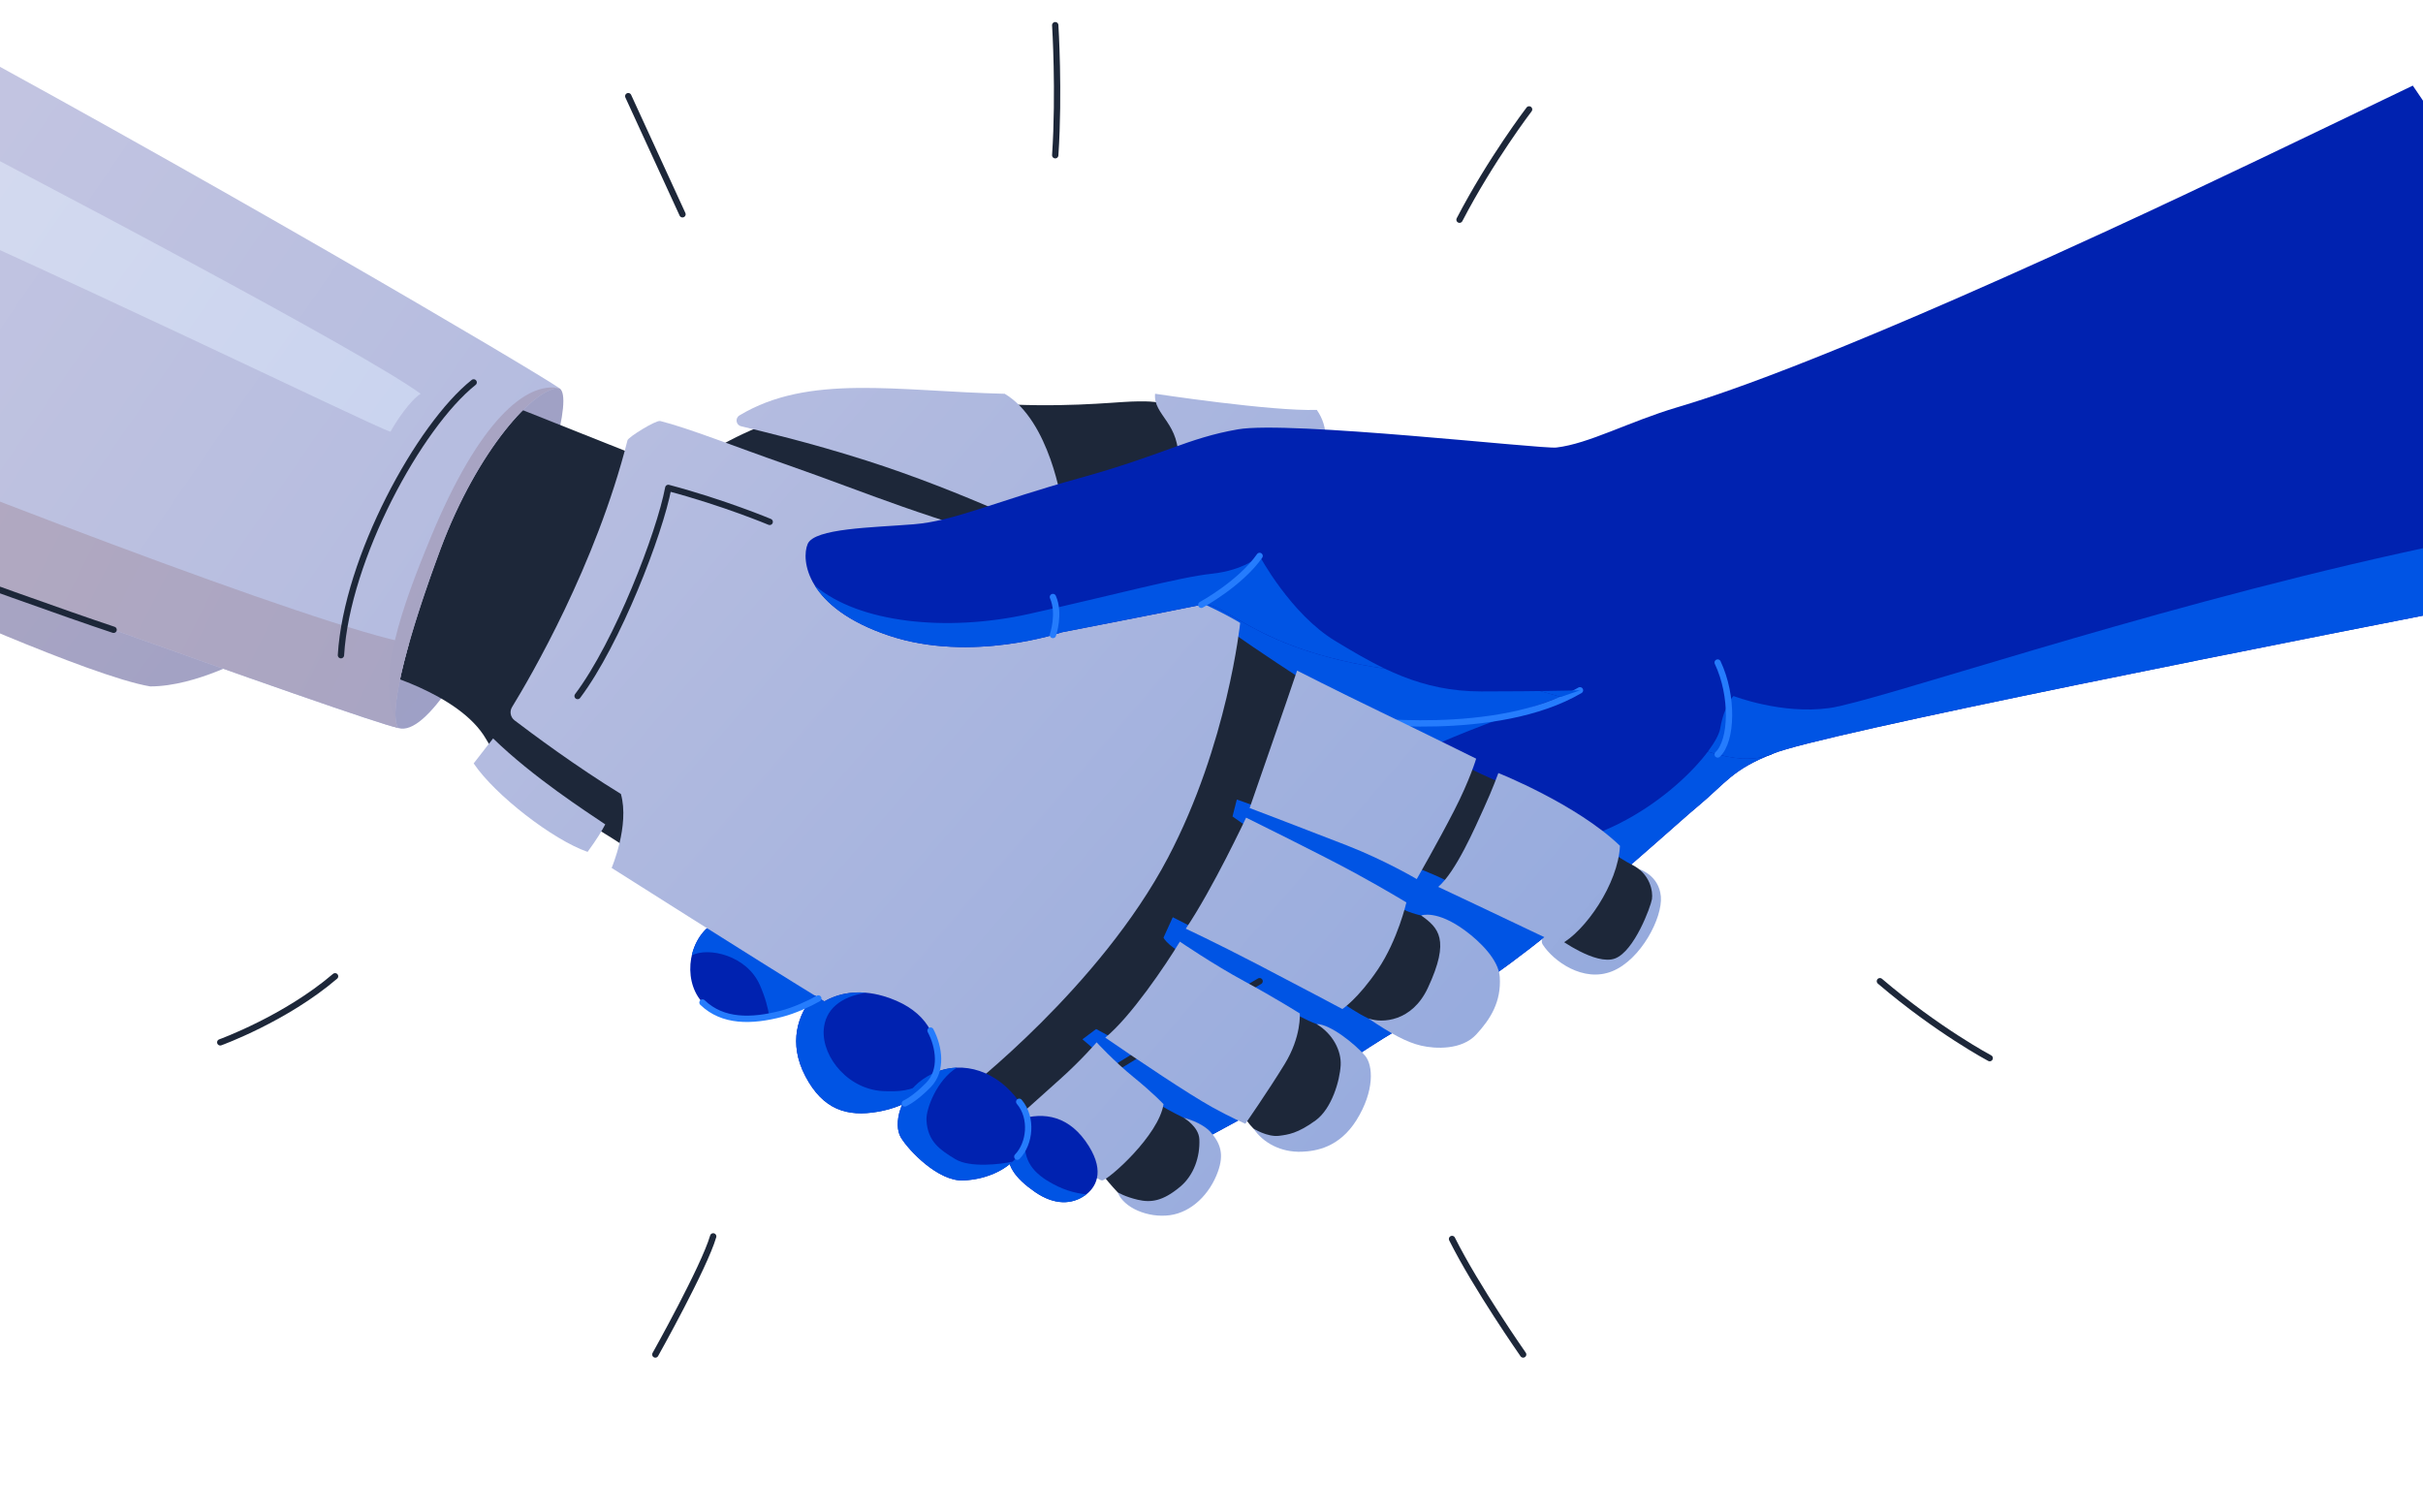 <svg width="678" height="423" viewBox="0 0 678 423" fill="none" xmlns="http://www.w3.org/2000/svg">
<path d="M197.819 259.713C191.551 265.554 191.347 277.464 198.699 282.334C206.052 287.203 220.245 284.613 233.501 277.879C246.761 271.146 197.819 259.713 197.819 259.713Z" fill="#0022B0"/>
<path d="M197.821 259.713C195.676 261.711 194.241 264.423 193.576 267.319C198.182 264.931 208.96 267.263 212.633 275.653C214.165 279.157 214.896 282.055 215.228 284.243C221.005 283.234 227.354 281.006 233.503 277.882C246.762 271.149 197.821 259.716 197.821 259.716V259.713Z" fill="#0054E4"/>
<path d="M-22.752 146.388C-26.382 155.33 -26.015 165.963 -26.015 165.963C-26.015 165.963 25.256 189.269 42.036 192.064C55.088 192.064 70.001 183.497 70.001 183.497L53.686 146.386H-22.755L-22.752 146.388Z" fill="url(#paint0_linear_11157_18351)"/>
<path d="M328.738 113.449C323.611 112.516 322.781 112.139 316.566 112.362C311.098 112.559 296.42 114.279 275.965 112.777C267.65 112.167 238.689 113.515 220.136 117.127C209.257 119.244 197.551 127.341 193.62 128.727C184.608 131.904 264.984 154.545 264.984 154.545C264.984 154.545 290.466 139.318 295.436 139.512C300.409 139.707 330.256 139.505 337.237 132.304C344.22 125.102 328.735 113.449 328.735 113.449H328.738Z" fill="#1D2739"/>
<path d="M323.215 110.174C322.593 116.234 330.556 118.42 329.625 129.607C328.692 140.795 365.203 135.045 365.203 135.045C365.203 135.045 375.458 124.791 368.466 114.691C355.948 115.142 323.215 110.174 323.215 110.174Z" fill="url(#paint1_linear_11157_18351)"/>
<path d="M206.91 116.239C226.31 104.548 250.881 109.45 281.15 110.186C293.891 117.787 297.154 141.103 297.154 141.103L295.34 150.249C295.34 150.249 269.652 137.529 242.309 128.83C226.184 123.701 213.061 120.658 207.363 119.266C205.926 118.915 205.643 117.005 206.91 116.241V116.239Z" fill="url(#paint2_linear_11157_18351)"/>
<path d="M156.545 108.635C164.47 113.372 127.192 208.399 111.489 203.72C95.787 199.038 99.06 149.34 99.06 149.34L108.381 124.481L138.989 104.982L156.545 108.632V108.635Z" fill="url(#paint3_linear_11157_18351)"/>
<path d="M496.174 210.864C484.599 215.369 482.968 219.098 474.81 225.856C466.653 232.615 424.938 271.302 404.197 281.321C383.456 291.342 381.124 295.536 368.307 301.829C355.488 308.122 320.765 328.631 314.472 328.863C308.178 329.096 219.619 256.151 219.619 256.151C219.619 256.151 302.586 177.509 349.195 155.137C395.804 132.764 496.171 210.862 496.171 210.862L496.174 210.864Z" fill="#0022B0"/>
<path d="M431.696 264.311C434.668 268.93 443.038 275.031 451.117 271.768C459.196 268.505 465.256 256.748 464.738 250.844C464.206 244.776 458.601 243.175 458.601 243.175C458.601 243.175 464.168 251.259 457.488 259.338C450.808 267.417 450.656 267.098 444.386 265.191C439.621 263.742 432.475 261.438 432.475 261.438C432.475 261.438 430.77 262.869 431.699 264.311H431.696Z" fill="url(#paint4_linear_11157_18351)"/>
<path d="M368.305 301.832C381.124 295.539 383.454 291.345 404.195 281.324C424.936 271.302 466.654 232.615 474.808 225.859C482.966 219.1 484.597 215.372 496.172 210.867C496.172 210.867 490.85 206.727 482.091 200.628C481.807 201.579 481.547 202.662 481.334 203.889C480.168 210.581 460.593 232.152 435.423 236.348C410.253 240.542 388.503 217.859 393.526 212.888C398.549 207.915 442.103 193.156 442.103 193.156C442.103 193.156 431.275 193.467 414.447 193.467C397.619 193.467 386.047 186.889 373.584 179.328C361.122 171.77 352.454 155.557 352.454 155.557C352.454 155.557 348.103 159.596 339.045 160.542C311.897 176.227 276.81 205.179 251.7 227.131L269.462 274.552L309.262 310.225L311.149 327.412C312.785 328.373 313.926 328.889 314.465 328.869C320.758 328.636 355.481 308.128 368.3 301.835L368.305 301.832Z" fill="#0054E4"/>
<path d="M344.224 176.528C351.216 181.655 365.198 190.667 365.198 190.667C365.198 190.667 399.689 208.689 407.768 213.197C415.847 217.702 427.861 222.209 427.861 222.209C427.861 222.209 451.16 239.326 456.497 241.878C461.834 244.427 462.56 249.554 462.249 251.575C461.937 253.596 457.329 266.18 451.891 268.199C446.452 270.22 436.095 262.553 436.095 262.553L406.678 247.43C406.678 247.43 402.638 244.943 392.384 241.319C382.13 237.694 352.407 226.016 351.264 225.576C350.123 225.136 346.086 223.712 346.086 223.712L344.882 228.442C344.882 228.442 348.676 231.272 352.508 233.447C356.34 235.623 387.932 251.158 390.624 253.23C393.317 255.301 397.668 256.156 397.668 256.156C397.668 256.156 405.643 260.17 405.643 260.481C405.643 260.793 409.994 278.503 405.436 281.301C400.878 284.098 388.656 287.723 382.906 284.979C377.157 282.234 370.631 276.847 370.631 276.847L336.398 260.843L328.165 256.649L325.575 262.346C325.575 262.346 326.359 265.039 337.236 270.424C348.112 275.81 363.491 284.794 368.378 286.532C373.264 288.267 377.258 293.169 377.258 293.169L379.226 302.95L371.769 313.412C371.769 313.412 365.347 318.073 362.654 318.488C359.96 318.903 353.125 318.177 350.743 315.794C348.36 313.412 346.288 309.372 345.977 309.061C345.666 308.75 312.728 291.193 312.728 291.193L306.721 287.93L302.889 290.804C302.889 290.804 306.41 293.834 311.901 298.496C317.39 303.157 323.089 308.128 324.953 309.372C326.817 310.614 331.168 312.739 331.168 312.739C331.168 312.739 336.155 314.034 337.236 316.52C338.316 319.007 338.316 330.606 334.484 332.885C330.652 335.164 323.202 337.739 319.671 337.651C316.14 337.56 316.209 337.294 312.731 333.611C309.253 329.929 306.101 325.629 306.101 325.629C306.101 325.629 298.437 317.765 289.736 313.414C281.035 309.064 270.573 300.155 270.573 300.155C270.573 300.155 193.045 249.403 177.198 238.448C161.351 227.496 143.484 219.882 136.027 206.83C128.57 193.779 104.331 187.642 104.331 187.642L134.782 110.192L186.365 130.701L344.217 176.533L344.224 176.528Z" fill="#1D2739"/>
<path d="M175.586 123.185C166.746 158.131 148.388 189.523 143.281 197.842C142.525 199.077 142.826 200.68 143.977 201.558C148.729 205.183 161.108 214.418 173.737 222.155C176.224 230.96 171.147 242.853 171.147 242.853C171.147 242.853 211.547 268.491 229.566 279.537C248.833 291.344 269.961 305.327 269.961 305.327C269.961 305.327 307.773 276.196 326.824 239.987C343.541 208.215 347.022 174.301 347.022 174.301C347.022 174.301 330.864 163.878 294.509 154.433C258.154 144.988 243.969 138.336 219.621 129.839C205.901 125.054 192.708 119.798 184.74 117.8C183.567 117.506 175.807 122.304 175.584 123.185H175.586Z" fill="url(#paint5_linear_11157_18351)"/>
<path d="M469.221 113.994C455.701 118.024 444.594 124.17 435.483 125.225C431.424 125.695 360.697 117.647 346.403 120.133C332.109 122.62 325.584 127.281 301.969 133.805C278.355 140.328 267.167 145.769 255.671 146.7C244.175 147.633 227.86 147.787 225.996 152.216C224.132 156.645 225.521 170.076 248.758 177.852C271.907 185.599 297.156 176.918 297.156 176.918C297.156 176.918 328.695 170.782 336.151 169.226C343.608 167.673 352.517 185.28 402.546 188.7C452.575 192.117 477.846 218.633 496.179 210.865C508.722 205.551 637.646 180.057 717.843 164.481C717.957 161.605 718.017 158.717 718.017 155.821C718.017 108.42 702.575 63.632 675.144 23.953C647.25 37.351 618.078 51.485 589.089 64.82C507.002 102.579 478.256 111.303 469.223 113.994H469.221Z" fill="#0022B0"/>
<path d="M511.863 198.123C498.578 199.987 485.061 194.752 485.061 194.752C485.061 194.752 482.496 197.192 481.333 203.885C481.07 205.395 479.866 207.667 477.875 210.322C484.861 212.475 490.813 213.135 496.17 210.866C508.713 205.552 637.637 180.058 717.834 164.482C717.948 161.606 718.009 158.718 718.009 155.822C718.009 152.113 717.912 148.423 717.725 144.748C704.168 147.669 688.799 150.995 671.736 154.769C597.478 171.19 525.147 196.264 511.863 198.128V198.123Z" fill="#0054E4"/>
<path d="M442.109 193.152C418.803 206.823 379.342 201.33 379.342 201.33" stroke="#257CFD" stroke-width="1.771" stroke-linecap="round" stroke-linejoin="round"/>
<path d="M362.952 187.637C360.623 194.628 349.668 226.091 349.668 226.091C349.668 226.091 366.215 232.384 376.935 236.578C387.654 240.772 396.434 245.977 396.434 245.977C396.434 245.977 402.467 235.437 406.896 226.815C411.325 218.192 413.057 212.283 413.057 212.283C413.057 212.283 399.54 205.583 386.488 199.29C373.437 192.997 362.95 187.637 362.95 187.637H362.952Z" fill="url(#paint6_linear_11157_18351)"/>
<path d="M402.439 248.154C407.412 243.907 412.744 231.53 415.231 226.092C417.717 220.654 419.27 216.303 419.27 216.303C419.27 216.303 441.177 225.005 453.295 236.658C452.83 247.223 443.507 260.74 436.516 264.314C424.863 258.722 402.439 248.156 402.439 248.156V248.154Z" fill="url(#paint7_linear_11157_18351)"/>
<path d="M331.8 259.857C339.36 248.669 348.684 228.783 348.684 228.783C348.684 228.783 370.538 239.556 379.239 244.319C387.94 249.084 393.532 252.501 393.532 252.501C393.532 252.501 391.15 262.963 385.557 271.249C379.965 279.535 375.614 282.333 375.614 282.333C375.614 282.333 363.488 275.873 351.792 269.8C339.621 263.481 331.802 259.857 331.802 259.857H331.8Z" fill="url(#paint8_linear_11157_18351)"/>
<path d="M352.46 274.55C337.031 283.474 307.131 301.911 307.131 301.911" stroke="#1D2739" stroke-width="1.771" stroke-linecap="round" stroke-linejoin="round"/>
<path d="M397.675 256.154C402.44 259.571 405.908 262.801 399.539 276.43C395.11 285.908 386.72 286.373 382.916 284.974C389.25 289.264 393.636 291.654 397.675 292.588C401.715 293.521 409.017 293.83 413.056 289.482C417.096 285.131 420.126 280.249 419.661 273.324C419.339 268.538 414.131 263.467 410.029 260.429C401.988 254.472 397.678 256.157 397.678 256.157L397.675 256.154Z" fill="url(#paint9_linear_11157_18351)"/>
<path d="M330.144 263.48C326.208 270.006 316.315 284.636 309.273 290.333C318.905 296.962 332.422 306.025 339.156 309.779C344.209 312.596 348.477 314.44 348.477 314.44C348.477 314.44 354.691 305.532 359.457 297.764C364.222 289.996 363.704 283.574 363.704 283.574C363.704 283.574 356.763 279.193 348.168 274.547C339.571 269.9 330.146 263.478 330.146 263.478L330.144 263.48Z" fill="url(#paint10_linear_11157_18351)"/>
<path d="M350.755 315.79C353.449 319.779 358.432 322.493 364.273 322.263C368.208 322.108 374.762 321.109 379.575 313.407C384.624 305.328 384.313 298.051 381.905 295.307C379.176 292.196 372.273 286.53 368.388 286.53C373.05 289.327 375.356 294.11 375.146 298.026C374.914 302.376 372.66 310.197 368.155 313.486C363.109 317.168 360.4 317.492 357.901 317.811C354.638 318.226 350.753 315.79 350.753 315.79H350.755Z" fill="url(#paint11_linear_11157_18351)"/>
<path d="M325.579 308.953C324.233 317.654 310.456 329.876 308.488 330.291C306.52 330.705 284.666 312.683 284.666 312.683C284.666 312.683 293.835 304.458 296.681 301.911C302.584 296.629 306.856 291.656 306.856 291.656C306.856 291.656 311.698 296.938 317.189 301.392C322.678 305.846 325.579 308.953 325.579 308.953Z" fill="url(#paint12_linear_11157_18351)"/>
<path d="M312.737 333.604C314.394 337.954 321.231 340.853 327.342 340.026C333.453 339.196 338.54 334.125 340.806 327.804C342.516 323.039 341.555 320.011 338.863 316.902C336.321 313.966 331.174 312.734 331.174 312.734C331.174 312.734 335.446 315.195 335.603 318.766C335.818 323.734 334.05 328.866 330.243 332.051C325.334 336.159 322.01 336.556 318.358 335.701C314.708 334.846 312.737 333.604 312.737 333.604Z" fill="url(#paint13_linear_11157_18351)"/>
<path d="M137.977 206.616C149.24 217.543 163.845 226.942 169.361 230.673C168.352 232.575 166.979 234.867 164.417 238.363C164.417 238.363 164.417 238.363 164.414 238.363C154.757 235.024 138.521 222.491 132.541 213.61C135.468 209.803 137.979 206.619 137.979 206.619L137.977 206.616Z" fill="url(#paint14_linear_11157_18351)"/>
<path d="M126.56 180.413C129.666 168.76 145.826 135.822 153.128 126.034C157.322 128.055 159.497 128.624 159.497 128.624C159.497 128.624 153.316 145.654 147.43 157.937C140.282 172.853 133.548 183.499 133.548 183.499L126.56 180.413Z" fill="#1D2739"/>
<path d="M285.186 313.249C292.23 310.975 299.421 312.232 304.685 320.706C309.268 328.086 306.549 332.437 303.519 334.534C299.97 336.99 295.129 337.331 289.615 333.525C284.098 329.718 281.07 325.757 282.466 321.095C283.865 316.433 285.186 313.249 285.186 313.249Z" fill="#0022B0"/>
<path d="M303.993 334.186C300.768 333.88 297.1 332.893 292.957 330.303C287.675 327.002 285.809 322.884 287.207 316.202L284.253 315.696C283.76 317.057 283.122 318.913 282.467 321.096C281.069 325.758 284.099 329.719 289.615 333.526C295.132 337.332 299.971 336.993 303.52 334.535C303.679 334.426 303.836 334.307 303.993 334.186Z" fill="#0054E4"/>
<path d="M-94 130.839C-41.297 149.989 101.244 201.629 111.488 203.716C108.225 199.287 114.906 175.983 123.296 153.532C133.666 125.78 149.786 108.165 156.545 108.63C150.385 104.232 53.623 47.136 -34.172 0.167C-67.287 38.688 -88.476 83.147 -94 130.839Z" fill="url(#paint15_linear_11157_18351)"/>
<path d="M-89.346 104.709C-91.418 113.299 -92.978 122.015 -94 130.84C-41.297 149.99 101.244 201.63 111.488 203.717C109.551 201.089 111.119 191.806 114.468 179.999C89.493 175.436 -14.284 135.714 -89.346 104.709Z" fill="url(#paint16_linear_11157_18351)"/>
<path d="M227.855 278.486C223.193 283.767 220.479 291.861 225.384 301.182C230.288 310.503 237.022 312.575 245.619 311.075C254.216 309.572 261.362 305.014 261.984 296.832C262.606 288.649 257.737 281.812 247.172 278.706C240.214 276.66 234.457 277.988 230.69 280.196C229.274 279.359 227.855 278.486 227.855 278.486Z" fill="#0022B0"/>
<path d="M258.232 301.986C266.177 296.464 275.943 298.179 282.78 305.327C289.617 312.475 288.296 318.687 285.266 322.884C282.236 327.077 276.411 330.019 269.495 330.297C262.58 330.576 254.347 322.029 252.093 318.3C249.839 314.572 251.86 306.415 258.229 301.986H258.232Z" fill="#0022B0"/>
<path d="M120.578 150.252C112.236 170.401 105.379 189.943 110.731 201.333C109.861 193.691 115.916 173.284 123.297 153.535C133.667 125.782 149.787 108.167 156.546 108.633C147.225 106.665 134.017 117.787 120.578 150.252Z" fill="url(#paint17_linear_11157_18351)"/>
<path d="M161.626 194.752C172.806 179.895 184.616 149.183 186.996 136.523C202.531 140.639 215.376 146.026 215.376 146.026" stroke="#1D2739" stroke-width="1.771" stroke-linecap="round" stroke-linejoin="round"/>
<path d="M132.538 107.002C117.311 119.12 97.036 156.184 95.404 183.329" stroke="#1D2739" stroke-width="1.771" stroke-linecap="round" stroke-linejoin="round"/>
<path d="M31.787 176.221C5.529 167.515 -76.674 137.129 -76.674 137.129" stroke="#1D2739" stroke-width="1.771" stroke-linecap="round" stroke-linejoin="round"/>
<path d="M373.592 179.326C361.13 171.769 352.462 155.555 352.462 155.555C352.462 155.555 348.111 159.595 339.053 160.541C329.996 161.487 310.98 166.662 287.906 171.789C264.833 176.916 240.263 174.306 228.008 163.847C231.043 168.711 237.195 173.979 248.754 177.847C271.903 185.594 297.151 176.913 297.151 176.913C297.151 176.913 328.691 170.777 336.15 169.222C342.792 167.838 350.582 181.651 387.542 187.104C382.802 184.843 378.259 182.149 373.592 179.319V179.326Z" fill="#0054E4"/>
<path d="M436.741 195.008C440.037 193.857 442.114 193.154 442.114 193.154C442.114 193.154 437.991 193.273 430.886 193.364C432.889 193.888 434.839 194.439 436.741 195.011V195.008Z" fill="#0054E4"/>
<path d="M260.618 301.827C260.305 302.004 259.999 302.186 259.703 302.376C254.614 305.654 251.017 305.328 247.999 305.328C237.641 305.328 229.977 295.903 230.496 288.161C230.868 282.604 235.079 278.84 242.404 277.788C237.578 277.348 233.556 278.519 230.69 280.198C229.274 279.361 227.855 278.488 227.855 278.488C223.193 283.77 220.479 291.864 225.384 301.185C230.288 310.505 237.022 312.577 245.619 311.077C252.274 309.914 258.059 306.919 260.621 301.827H260.618Z" fill="#0054E4"/>
<path d="M267.28 324.319C263.241 321.833 259.553 319.569 259.244 313.408C259.085 310.256 262.196 302.119 267.784 298.732C264.511 298.846 261.243 299.898 258.235 301.987C251.866 306.416 249.845 314.571 252.099 318.302C254.352 322.03 262.586 330.577 269.501 330.299C275.162 330.071 280.092 328.058 283.357 325.033C279.942 325.809 271.322 326.806 267.283 324.319H267.28Z" fill="#0054E4"/>
<path d="M480.636 185.383C485.065 194.751 484.675 207.3 480.636 211.102" stroke="#257CFD" stroke-width="1.771" stroke-linecap="round" stroke-linejoin="round"/>
<path d="M352.461 155.555C347.023 163.323 336.146 169.227 336.146 169.227" stroke="#257CFD" stroke-width="1.771" stroke-linecap="round" stroke-linejoin="round"/>
<path d="M294.625 167.051C296.679 171.712 294.625 177.677 294.625 177.677" stroke="#257CFD" stroke-width="1.771" stroke-linecap="round" stroke-linejoin="round"/>
<path d="M260.381 288.366C262.815 293 263.748 299.526 259.812 303.565C255.876 307.604 253.183 308.743 253.183 308.743" stroke="#257CFD" stroke-width="1.771" stroke-linecap="round" stroke-linejoin="round"/>
<path d="M285.197 308.288C289.017 312.785 288.189 320.011 284.666 323.649" stroke="#257CFD" stroke-width="1.771" stroke-linecap="round" stroke-linejoin="round"/>
<path d="M196.572 280.519C202.22 285.958 210.183 285.872 218.727 283.653C222.203 282.75 226.356 280.889 228.981 279.381" stroke="#257CFD" stroke-width="1.771" stroke-linecap="round" stroke-linejoin="round"/>
<path d="M190.974 59.956C183.386 43.434 175.798 26.909 175.798 26.909" stroke="#1D2739" stroke-width="1.771" stroke-linecap="round" stroke-linejoin="round"/>
<path d="M295.274 43.433C296.456 25.695 295.274 7.05 295.274 7.05" stroke="#1D2739" stroke-width="1.771" stroke-linecap="round" stroke-linejoin="round"/>
<path d="M408.402 61.473C417.172 44.61 427.869 30.614 427.869 30.614" stroke="#1D2739" stroke-width="1.771" stroke-linecap="round" stroke-linejoin="round"/>
<path d="M93.758 273.174C79.844 285.077 61.632 291.656 61.632 291.656" stroke="#1D2739" stroke-width="1.771" stroke-linecap="round" stroke-linejoin="round"/>
<path d="M199.564 345.949C197.025 354.662 183.376 379 183.376 379" stroke="#1D2739" stroke-width="1.771" stroke-linecap="round" stroke-linejoin="round"/>
<path d="M406.31 346.676C413.147 360.347 426.208 378.996 426.208 378.996" stroke="#1D2739" stroke-width="1.771" stroke-linecap="round" stroke-linejoin="round"/>
<path d="M526.033 274.55C542.221 288.368 556.755 296.078 556.755 296.078" stroke="#1D2739" stroke-width="1.771" stroke-linecap="round" stroke-linejoin="round"/>
<path d="M-63.745 41.547C14.753 75.429 103.922 119.152 109.261 120.803C110.852 117.877 114.75 112.052 117.702 110.188C102.637 99.043 14.032 52.123 -49.357 19.407C-54.56 26.616 -59.364 34.002 -63.747 41.547H-63.745Z" fill="url(#paint18_linear_11157_18351)"/>
<defs>
<linearGradient id="paint0_linear_11157_18351" x1="385.561" y1="445.953" x2="-434.774" y2="-193.535" gradientUnits="userSpaceOnUse">
<stop stop-color="#7A8FCF"/>
<stop offset="0.33" stop-color="#9C9FC6"/>
<stop offset="0.77" stop-color="#C4B1BC"/>
<stop offset="1" stop-color="#D4B9B9"/>
</linearGradient>
<linearGradient id="paint1_linear_11157_18351" x1="709.781" y1="434.129" x2="-276.685" y2="-415.751" gradientUnits="userSpaceOnUse">
<stop stop-color="#7698DB"/>
<stop offset="0.01" stop-color="#7799DB"/>
<stop offset="0.48" stop-color="#B8BEE0"/>
<stop offset="0.82" stop-color="#E0D6E3"/>
<stop offset="1" stop-color="#F0DFE5"/>
</linearGradient>
<linearGradient id="paint2_linear_11157_18351" x1="669.431" y1="480.965" x2="-317.037" y2="-368.918" gradientUnits="userSpaceOnUse">
<stop stop-color="#7698DB"/>
<stop offset="0.01" stop-color="#7799DB"/>
<stop offset="0.48" stop-color="#B8BEE0"/>
<stop offset="0.82" stop-color="#E0D6E3"/>
<stop offset="1" stop-color="#F0DFE5"/>
</linearGradient>
<linearGradient id="paint3_linear_11157_18351" x1="430.813" y1="387.908" x2="-389.527" y2="-251.582" gradientUnits="userSpaceOnUse">
<stop stop-color="#7A8FCF"/>
<stop offset="0.33" stop-color="#9C9FC6"/>
<stop offset="0.77" stop-color="#C4B1BC"/>
<stop offset="1" stop-color="#D4B9B9"/>
</linearGradient>
<linearGradient id="paint4_linear_11157_18351" x1="686.255" y1="461.432" x2="-300.211" y2="-388.445" gradientUnits="userSpaceOnUse">
<stop stop-color="#7698DB"/>
<stop offset="0.01" stop-color="#7799DB"/>
<stop offset="0.48" stop-color="#B8BEE0"/>
<stop offset="0.82" stop-color="#E0D6E3"/>
<stop offset="1" stop-color="#F0DFE5"/>
</linearGradient>
<linearGradient id="paint5_linear_11157_18351" x1="629.307" y1="527.537" x2="-357.158" y2="-322.344" gradientUnits="userSpaceOnUse">
<stop stop-color="#7698DB"/>
<stop offset="0.01" stop-color="#7799DB"/>
<stop offset="0.48" stop-color="#B8BEE0"/>
<stop offset="0.82" stop-color="#E0D6E3"/>
<stop offset="1" stop-color="#F0DFE5"/>
</linearGradient>
<linearGradient id="paint6_linear_11157_18351" x1="676.155" y1="473.16" x2="-310.307" y2="-376.718" gradientUnits="userSpaceOnUse">
<stop stop-color="#7698DB"/>
<stop offset="0.01" stop-color="#7799DB"/>
<stop offset="0.48" stop-color="#B8BEE0"/>
<stop offset="0.82" stop-color="#E0D6E3"/>
<stop offset="1" stop-color="#F0DFE5"/>
</linearGradient>
<linearGradient id="paint7_linear_11157_18351" x1="684.51" y1="463.461" x2="-301.956" y2="-386.416" gradientUnits="userSpaceOnUse">
<stop stop-color="#7698DB"/>
<stop offset="0.01" stop-color="#7799DB"/>
<stop offset="0.48" stop-color="#B8BEE0"/>
<stop offset="0.82" stop-color="#E0D6E3"/>
<stop offset="1" stop-color="#F0DFE5"/>
</linearGradient>
<linearGradient id="paint8_linear_11157_18351" x1="649.897" y1="503.64" x2="-336.569" y2="-346.237" gradientUnits="userSpaceOnUse">
<stop stop-color="#7698DB"/>
<stop offset="0.01" stop-color="#7799DB"/>
<stop offset="0.48" stop-color="#B8BEE0"/>
<stop offset="0.82" stop-color="#E0D6E3"/>
<stop offset="1" stop-color="#F0DFE5"/>
</linearGradient>
<linearGradient id="paint9_linear_11157_18351" x1="656.167" y1="496.364" x2="-330.298" y2="-353.515" gradientUnits="userSpaceOnUse">
<stop stop-color="#7698DB"/>
<stop offset="0.01" stop-color="#7799DB"/>
<stop offset="0.48" stop-color="#B8BEE0"/>
<stop offset="0.82" stop-color="#E0D6E3"/>
<stop offset="1" stop-color="#F0DFE5"/>
</linearGradient>
<linearGradient id="paint10_linear_11157_18351" x1="623.526" y1="534.25" x2="-362.94" y2="-315.63" gradientUnits="userSpaceOnUse">
<stop stop-color="#7698DB"/>
<stop offset="0.01" stop-color="#7799DB"/>
<stop offset="0.48" stop-color="#B8BEE0"/>
<stop offset="0.82" stop-color="#E0D6E3"/>
<stop offset="1" stop-color="#F0DFE5"/>
</linearGradient>
<linearGradient id="paint11_linear_11157_18351" x1="626.976" y1="530.248" x2="-359.49" y2="-319.632" gradientUnits="userSpaceOnUse">
<stop stop-color="#7698DB"/>
<stop offset="0.01" stop-color="#7799DB"/>
<stop offset="0.48" stop-color="#B8BEE0"/>
<stop offset="0.82" stop-color="#E0D6E3"/>
<stop offset="1" stop-color="#F0DFE5"/>
</linearGradient>
<linearGradient id="paint12_linear_11157_18351" x1="598.65" y1="563.117" x2="-387.815" y2="-286.761" gradientUnits="userSpaceOnUse">
<stop stop-color="#7698DB"/>
<stop offset="0.01" stop-color="#7799DB"/>
<stop offset="0.48" stop-color="#B8BEE0"/>
<stop offset="0.82" stop-color="#E0D6E3"/>
<stop offset="1" stop-color="#F0DFE5"/>
</linearGradient>
<linearGradient id="paint13_linear_11157_18351" x1="599.779" y1="561.806" x2="-386.685" y2="-288.072" gradientUnits="userSpaceOnUse">
<stop stop-color="#7698DB"/>
<stop offset="0.01" stop-color="#7799DB"/>
<stop offset="0.48" stop-color="#B8BEE0"/>
<stop offset="0.82" stop-color="#E0D6E3"/>
<stop offset="1" stop-color="#F0DFE5"/>
</linearGradient>
<linearGradient id="paint14_linear_11157_18351" x1="576.013" y1="589.395" x2="-410.452" y2="-260.483" gradientUnits="userSpaceOnUse">
<stop stop-color="#7698DB"/>
<stop offset="0.01" stop-color="#7799DB"/>
<stop offset="0.48" stop-color="#B8BEE0"/>
<stop offset="0.82" stop-color="#E0D6E3"/>
<stop offset="1" stop-color="#F0DFE5"/>
</linearGradient>
<linearGradient id="paint15_linear_11157_18351" x1="706.851" y1="584.261" x2="-598.319" y2="-313.172" gradientUnits="userSpaceOnUse">
<stop stop-color="#7698DB"/>
<stop offset="0.01" stop-color="#7799DB"/>
<stop offset="0.48" stop-color="#B8BEE0"/>
<stop offset="0.82" stop-color="#E0D6E3"/>
<stop offset="1" stop-color="#F0DFE5"/>
</linearGradient>
<linearGradient id="paint16_linear_11157_18351" x1="719.842" y1="508.287" x2="-578.246" y2="-137.215" gradientUnits="userSpaceOnUse">
<stop stop-color="#7A8FCF"/>
<stop offset="0.33" stop-color="#9C9FC6"/>
<stop offset="0.77" stop-color="#C4B1BC"/>
<stop offset="1" stop-color="#D4B9B9"/>
</linearGradient>
<linearGradient id="paint17_linear_11157_18351" x1="723.258" y1="560.406" x2="-581.912" y2="-337.027" gradientUnits="userSpaceOnUse">
<stop stop-color="#7A8FCF"/>
<stop offset="0.33" stop-color="#9C9FC6"/>
<stop offset="0.77" stop-color="#C4B1BC"/>
<stop offset="1" stop-color="#D4B9B9"/>
</linearGradient>
<linearGradient id="paint18_linear_11157_18351" x1="604.844" y1="480.732" x2="-507.08" y2="-298.323" gradientUnits="userSpaceOnUse">
<stop stop-color="#9DB8ED"/>
<stop offset="0.33" stop-color="#BFCDEE"/>
<stop offset="0.77" stop-color="#E7E6F1"/>
<stop offset="1" stop-color="#F7F0F2"/>
</linearGradient>
</defs>
</svg>
